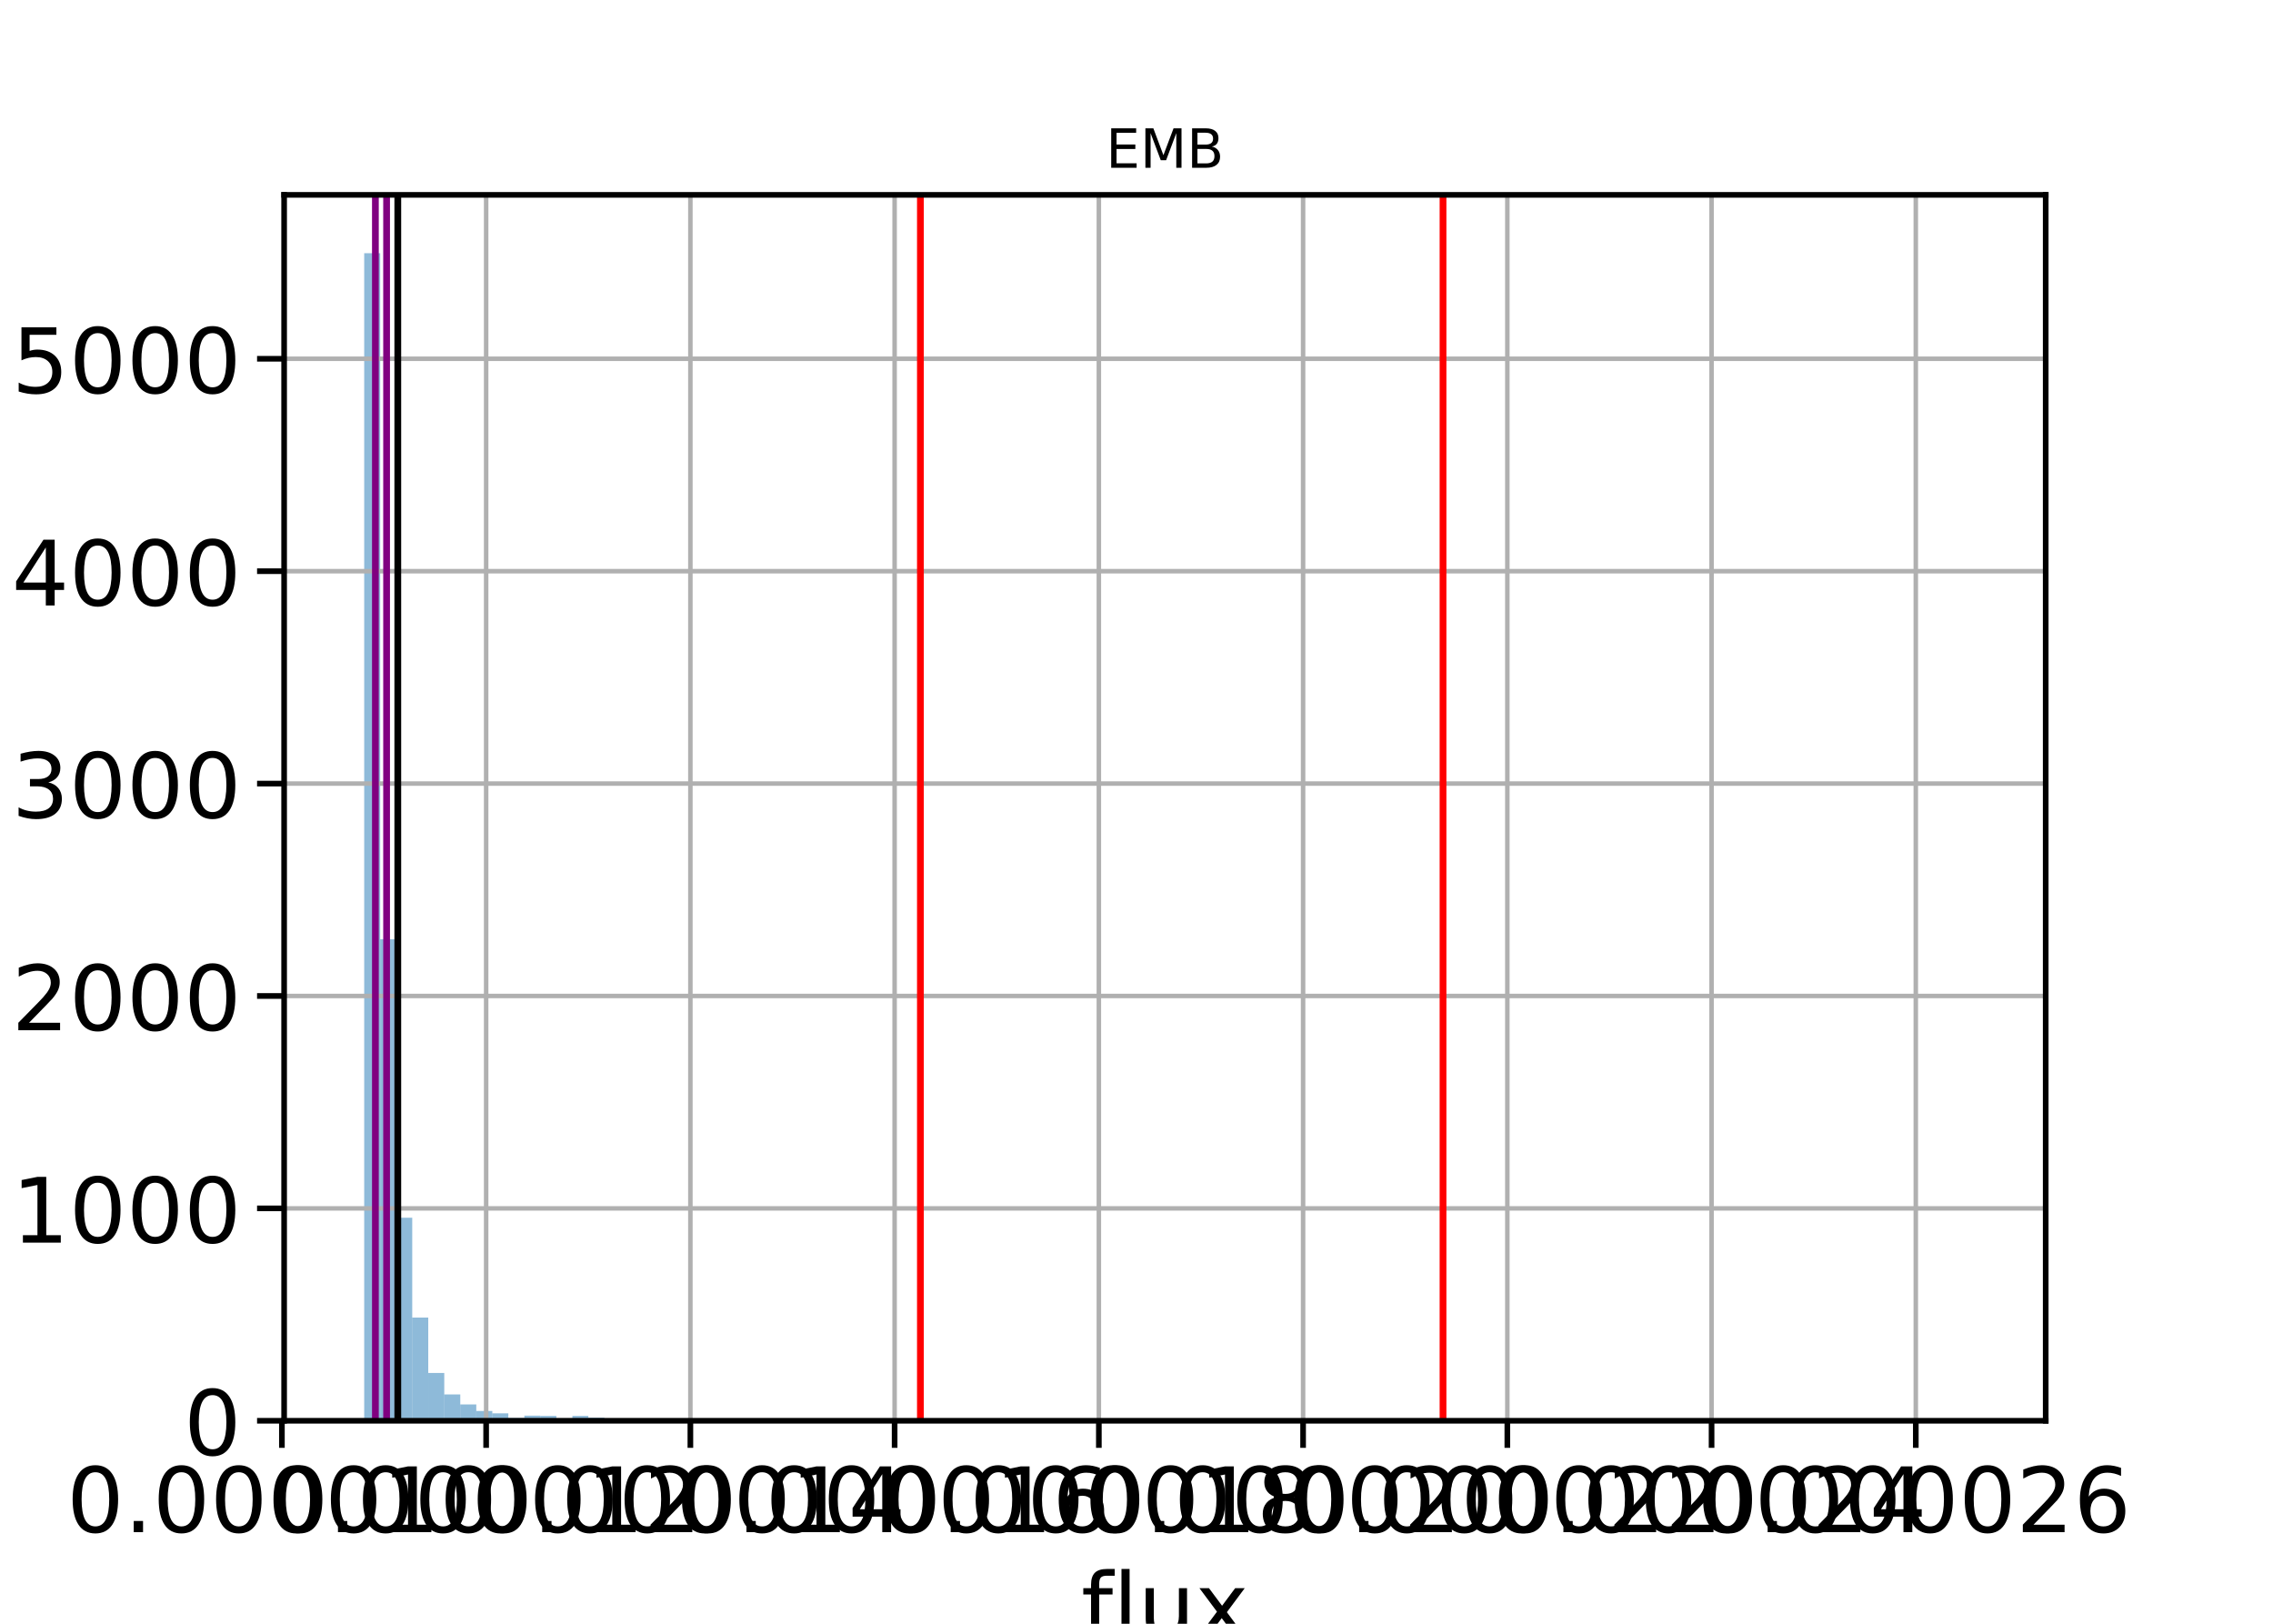 <?xml version="1.0" encoding="utf-8" standalone="no"?>
<!DOCTYPE svg PUBLIC "-//W3C//DTD SVG 1.1//EN"
  "http://www.w3.org/Graphics/SVG/1.1/DTD/svg11.dtd">
<!-- Created with matplotlib (https://matplotlib.org/) -->
<svg height="360pt" version="1.1" viewBox="0 0 504 360" width="504pt" xmlns="http://www.w3.org/2000/svg" xmlns:xlink="http://www.w3.org/1999/xlink">
 <defs>
  <style type="text/css">
*{stroke-linecap:butt;stroke-linejoin:round;}
  </style>
 </defs>
 <g id="figure_1">
  <g id="patch_1">
   <path d="M 0 360 
L 504 360 
L 504 0 
L 0 0 
z
" style="fill:#ffffff;"/>
  </g>
  <g id="axes_1">
   <g id="patch_2">
    <path d="M 63 315 
L 453.6 315 
L 453.6 43.2 
L 63 43.2 
z
" style="fill:#ffffff;"/>
   </g>
   <g id="patch_3">
    <path clip-path="url(#p3a72b0ef01)" d="M 80.755 315 
L 84.305 315 
L 84.305 56.143 
L 80.755 56.143 
z
" style="fill:#1f77b4;opacity:0.5;"/>
   </g>
   <g id="patch_4">
    <path clip-path="url(#p3a72b0ef01)" d="M 84.305 315 
L 87.856 315 
L 87.856 208.246 
L 84.305 208.246 
z
" style="fill:#1f77b4;opacity:0.5;"/>
   </g>
   <g id="patch_5">
    <path clip-path="url(#p3a72b0ef01)" d="M 87.856 315 
L 91.407 315 
L 91.407 269.981 
L 87.856 269.981 
z
" style="fill:#1f77b4;opacity:0.5;"/>
   </g>
   <g id="patch_6">
    <path clip-path="url(#p3a72b0ef01)" d="M 91.407 315 
L 94.958 315 
L 94.958 292.114 
L 91.407 292.114 
z
" style="fill:#1f77b4;opacity:0.5;"/>
   </g>
   <g id="patch_7">
    <path clip-path="url(#p3a72b0ef01)" d="M 94.958 315 
L 98.509 315 
L 98.509 304.405 
L 94.958 304.405 
z
" style="fill:#1f77b4;opacity:0.5;"/>
   </g>
   <g id="patch_8">
    <path clip-path="url(#p3a72b0ef01)" d="M 98.509 315 
L 102.06 315 
L 102.06 309.161 
L 98.509 309.161 
z
" style="fill:#1f77b4;opacity:0.5;"/>
   </g>
   <g id="patch_9">
    <path clip-path="url(#p3a72b0ef01)" d="M 102.06 315 
L 105.611 315 
L 105.611 311.374 
L 102.06 311.374 
z
" style="fill:#1f77b4;opacity:0.5;"/>
   </g>
   <g id="patch_10">
    <path clip-path="url(#p3a72b0ef01)" d="M 105.611 315 
L 109.162 315 
L 109.162 312.834 
L 105.611 312.834 
z
" style="fill:#1f77b4;opacity:0.5;"/>
   </g>
   <g id="patch_11">
    <path clip-path="url(#p3a72b0ef01)" d="M 109.162 315 
L 112.713 315 
L 112.713 313.352 
L 109.162 313.352 
z
" style="fill:#1f77b4;opacity:0.5;"/>
   </g>
   <g id="patch_12">
    <path clip-path="url(#p3a72b0ef01)" d="M 112.713 315 
L 116.264 315 
L 116.264 314.388 
L 112.713 314.388 
z
" style="fill:#1f77b4;opacity:0.5;"/>
   </g>
   <g id="patch_13">
    <path clip-path="url(#p3a72b0ef01)" d="M 116.264 315 
L 119.815 315 
L 119.815 313.87 
L 116.264 313.87 
z
" style="fill:#1f77b4;opacity:0.5;"/>
   </g>
   <g id="patch_14">
    <path clip-path="url(#p3a72b0ef01)" d="M 119.815 315 
L 123.365 315 
L 123.365 313.917 
L 119.815 313.917 
z
" style="fill:#1f77b4;opacity:0.5;"/>
   </g>
   <g id="patch_15">
    <path clip-path="url(#p3a72b0ef01)" d="M 123.365 315 
L 126.916 315 
L 126.916 314.482 
L 123.365 314.482 
z
" style="fill:#1f77b4;opacity:0.5;"/>
   </g>
   <g id="patch_16">
    <path clip-path="url(#p3a72b0ef01)" d="M 126.916 315 
L 130.467 315 
L 130.467 313.917 
L 126.916 313.917 
z
" style="fill:#1f77b4;opacity:0.5;"/>
   </g>
   <g id="patch_17">
    <path clip-path="url(#p3a72b0ef01)" d="M 130.467 315 
L 134.018 315 
L 134.018 314.294 
L 130.467 314.294 
z
" style="fill:#1f77b4;opacity:0.5;"/>
   </g>
   <g id="patch_18">
    <path clip-path="url(#p3a72b0ef01)" d="M 134.018 315 
L 137.569 315 
L 137.569 314.623 
L 134.018 314.623 
z
" style="fill:#1f77b4;opacity:0.5;"/>
   </g>
   <g id="patch_19">
    <path clip-path="url(#p3a72b0ef01)" d="M 137.569 315 
L 141.12 315 
L 141.12 314.67 
L 137.569 314.67 
z
" style="fill:#1f77b4;opacity:0.5;"/>
   </g>
   <g id="patch_20">
    <path clip-path="url(#p3a72b0ef01)" d="M 141.12 315 
L 144.671 315 
L 144.671 314.67 
L 141.12 314.67 
z
" style="fill:#1f77b4;opacity:0.5;"/>
   </g>
   <g id="patch_21">
    <path clip-path="url(#p3a72b0ef01)" d="M 144.671 315 
L 148.222 315 
L 148.222 314.765 
L 144.671 314.765 
z
" style="fill:#1f77b4;opacity:0.5;"/>
   </g>
   <g id="patch_22">
    <path clip-path="url(#p3a72b0ef01)" d="M 148.222 315 
L 151.773 315 
L 151.773 314.717 
L 148.222 314.717 
z
" style="fill:#1f77b4;opacity:0.5;"/>
   </g>
   <g id="patch_23">
    <path clip-path="url(#p3a72b0ef01)" d="M 151.773 315 
L 155.324 315 
L 155.324 314.812 
L 151.773 314.812 
z
" style="fill:#1f77b4;opacity:0.5;"/>
   </g>
   <g id="patch_24">
    <path clip-path="url(#p3a72b0ef01)" d="M 155.324 315 
L 158.875 315 
L 158.875 314.623 
L 155.324 314.623 
z
" style="fill:#1f77b4;opacity:0.5;"/>
   </g>
   <g id="patch_25">
    <path clip-path="url(#p3a72b0ef01)" d="M 158.875 315 
L 162.425 315 
L 162.425 314.765 
L 158.875 314.765 
z
" style="fill:#1f77b4;opacity:0.5;"/>
   </g>
   <g id="patch_26">
    <path clip-path="url(#p3a72b0ef01)" d="M 162.425 315 
L 165.976 315 
L 165.976 314.812 
L 162.425 314.812 
z
" style="fill:#1f77b4;opacity:0.5;"/>
   </g>
   <g id="patch_27">
    <path clip-path="url(#p3a72b0ef01)" d="M 165.976 315 
L 169.527 315 
L 169.527 314.812 
L 165.976 314.812 
z
" style="fill:#1f77b4;opacity:0.5;"/>
   </g>
   <g id="patch_28">
    <path clip-path="url(#p3a72b0ef01)" d="M 169.527 315 
L 173.078 315 
L 173.078 314.859 
L 169.527 314.859 
z
" style="fill:#1f77b4;opacity:0.5;"/>
   </g>
   <g id="patch_29">
    <path clip-path="url(#p3a72b0ef01)" d="M 173.078 315 
L 176.629 315 
L 176.629 314.765 
L 173.078 314.765 
z
" style="fill:#1f77b4;opacity:0.5;"/>
   </g>
   <g id="patch_30">
    <path clip-path="url(#p3a72b0ef01)" d="M 176.629 315 
L 180.18 315 
L 180.18 314.765 
L 176.629 314.765 
z
" style="fill:#1f77b4;opacity:0.5;"/>
   </g>
   <g id="patch_31">
    <path clip-path="url(#p3a72b0ef01)" d="M 180.18 315 
L 183.731 315 
L 183.731 314.953 
L 180.18 314.953 
z
" style="fill:#1f77b4;opacity:0.5;"/>
   </g>
   <g id="patch_32">
    <path clip-path="url(#p3a72b0ef01)" d="M 183.731 315 
L 187.282 315 
L 187.282 314.906 
L 183.731 314.906 
z
" style="fill:#1f77b4;opacity:0.5;"/>
   </g>
   <g id="patch_33">
    <path clip-path="url(#p3a72b0ef01)" d="M 187.282 315 
L 190.833 315 
L 190.833 314.812 
L 187.282 314.812 
z
" style="fill:#1f77b4;opacity:0.5;"/>
   </g>
   <g id="patch_34">
    <path clip-path="url(#p3a72b0ef01)" d="M 190.833 315 
L 194.384 315 
L 194.384 315 
L 190.833 315 
z
" style="fill:#1f77b4;opacity:0.5;"/>
   </g>
   <g id="patch_35">
    <path clip-path="url(#p3a72b0ef01)" d="M 194.384 315 
L 197.935 315 
L 197.935 315 
L 194.384 315 
z
" style="fill:#1f77b4;opacity:0.5;"/>
   </g>
   <g id="patch_36">
    <path clip-path="url(#p3a72b0ef01)" d="M 197.935 315 
L 201.485 315 
L 201.485 315 
L 197.935 315 
z
" style="fill:#1f77b4;opacity:0.5;"/>
   </g>
   <g id="patch_37">
    <path clip-path="url(#p3a72b0ef01)" d="M 201.485 315 
L 205.036 315 
L 205.036 314.812 
L 201.485 314.812 
z
" style="fill:#1f77b4;opacity:0.5;"/>
   </g>
   <g id="patch_38">
    <path clip-path="url(#p3a72b0ef01)" d="M 205.036 315 
L 208.587 315 
L 208.587 314.906 
L 205.036 314.906 
z
" style="fill:#1f77b4;opacity:0.5;"/>
   </g>
   <g id="patch_39">
    <path clip-path="url(#p3a72b0ef01)" d="M 208.587 315 
L 212.138 315 
L 212.138 314.953 
L 208.587 314.953 
z
" style="fill:#1f77b4;opacity:0.5;"/>
   </g>
   <g id="patch_40">
    <path clip-path="url(#p3a72b0ef01)" d="M 212.138 315 
L 215.689 315 
L 215.689 314.859 
L 212.138 314.859 
z
" style="fill:#1f77b4;opacity:0.5;"/>
   </g>
   <g id="patch_41">
    <path clip-path="url(#p3a72b0ef01)" d="M 215.689 315 
L 219.24 315 
L 219.24 314.623 
L 215.689 314.623 
z
" style="fill:#1f77b4;opacity:0.5;"/>
   </g>
   <g id="patch_42">
    <path clip-path="url(#p3a72b0ef01)" d="M 219.24 315 
L 222.791 315 
L 222.791 314.717 
L 219.24 314.717 
z
" style="fill:#1f77b4;opacity:0.5;"/>
   </g>
   <g id="patch_43">
    <path clip-path="url(#p3a72b0ef01)" d="M 222.791 315 
L 226.342 315 
L 226.342 314.953 
L 222.791 314.953 
z
" style="fill:#1f77b4;opacity:0.5;"/>
   </g>
   <g id="patch_44">
    <path clip-path="url(#p3a72b0ef01)" d="M 226.342 315 
L 229.893 315 
L 229.893 314.859 
L 226.342 314.859 
z
" style="fill:#1f77b4;opacity:0.5;"/>
   </g>
   <g id="patch_45">
    <path clip-path="url(#p3a72b0ef01)" d="M 229.893 315 
L 233.444 315 
L 233.444 314.623 
L 229.893 314.623 
z
" style="fill:#1f77b4;opacity:0.5;"/>
   </g>
   <g id="patch_46">
    <path clip-path="url(#p3a72b0ef01)" d="M 233.444 315 
L 236.995 315 
L 236.995 314.859 
L 233.444 314.859 
z
" style="fill:#1f77b4;opacity:0.5;"/>
   </g>
   <g id="patch_47">
    <path clip-path="url(#p3a72b0ef01)" d="M 236.995 315 
L 240.545 315 
L 240.545 314.623 
L 236.995 314.623 
z
" style="fill:#1f77b4;opacity:0.5;"/>
   </g>
   <g id="patch_48">
    <path clip-path="url(#p3a72b0ef01)" d="M 240.545 315 
L 244.096 315 
L 244.096 314.906 
L 240.545 314.906 
z
" style="fill:#1f77b4;opacity:0.5;"/>
   </g>
   <g id="patch_49">
    <path clip-path="url(#p3a72b0ef01)" d="M 244.096 315 
L 247.647 315 
L 247.647 314.812 
L 244.096 314.812 
z
" style="fill:#1f77b4;opacity:0.5;"/>
   </g>
   <g id="patch_50">
    <path clip-path="url(#p3a72b0ef01)" d="M 247.647 315 
L 251.198 315 
L 251.198 315 
L 247.647 315 
z
" style="fill:#1f77b4;opacity:0.5;"/>
   </g>
   <g id="patch_51">
    <path clip-path="url(#p3a72b0ef01)" d="M 251.198 315 
L 254.749 315 
L 254.749 314.812 
L 251.198 314.812 
z
" style="fill:#1f77b4;opacity:0.5;"/>
   </g>
   <g id="patch_52">
    <path clip-path="url(#p3a72b0ef01)" d="M 254.749 315 
L 258.3 315 
L 258.3 315 
L 254.749 315 
z
" style="fill:#1f77b4;opacity:0.5;"/>
   </g>
   <g id="patch_53">
    <path clip-path="url(#p3a72b0ef01)" d="M 258.3 315 
L 261.851 315 
L 261.851 314.953 
L 258.3 314.953 
z
" style="fill:#1f77b4;opacity:0.5;"/>
   </g>
   <g id="patch_54">
    <path clip-path="url(#p3a72b0ef01)" d="M 261.851 315 
L 265.402 315 
L 265.402 314.859 
L 261.851 314.859 
z
" style="fill:#1f77b4;opacity:0.5;"/>
   </g>
   <g id="patch_55">
    <path clip-path="url(#p3a72b0ef01)" d="M 265.402 315 
L 268.953 315 
L 268.953 314.953 
L 265.402 314.953 
z
" style="fill:#1f77b4;opacity:0.5;"/>
   </g>
   <g id="patch_56">
    <path clip-path="url(#p3a72b0ef01)" d="M 268.953 315 
L 272.504 315 
L 272.504 315 
L 268.953 315 
z
" style="fill:#1f77b4;opacity:0.5;"/>
   </g>
   <g id="patch_57">
    <path clip-path="url(#p3a72b0ef01)" d="M 272.504 315 
L 276.055 315 
L 276.055 315 
L 272.504 315 
z
" style="fill:#1f77b4;opacity:0.5;"/>
   </g>
   <g id="patch_58">
    <path clip-path="url(#p3a72b0ef01)" d="M 276.055 315 
L 279.605 315 
L 279.605 315 
L 276.055 315 
z
" style="fill:#1f77b4;opacity:0.5;"/>
   </g>
   <g id="patch_59">
    <path clip-path="url(#p3a72b0ef01)" d="M 279.605 315 
L 283.156 315 
L 283.156 315 
L 279.605 315 
z
" style="fill:#1f77b4;opacity:0.5;"/>
   </g>
   <g id="patch_60">
    <path clip-path="url(#p3a72b0ef01)" d="M 283.156 315 
L 286.707 315 
L 286.707 314.812 
L 283.156 314.812 
z
" style="fill:#1f77b4;opacity:0.5;"/>
   </g>
   <g id="patch_61">
    <path clip-path="url(#p3a72b0ef01)" d="M 286.707 315 
L 290.258 315 
L 290.258 314.953 
L 286.707 314.953 
z
" style="fill:#1f77b4;opacity:0.5;"/>
   </g>
   <g id="patch_62">
    <path clip-path="url(#p3a72b0ef01)" d="M 290.258 315 
L 293.809 315 
L 293.809 314.765 
L 290.258 314.765 
z
" style="fill:#1f77b4;opacity:0.5;"/>
   </g>
   <g id="patch_63">
    <path clip-path="url(#p3a72b0ef01)" d="M 293.809 315 
L 297.36 315 
L 297.36 315 
L 293.809 315 
z
" style="fill:#1f77b4;opacity:0.5;"/>
   </g>
   <g id="patch_64">
    <path clip-path="url(#p3a72b0ef01)" d="M 297.36 315 
L 300.911 315 
L 300.911 315 
L 297.36 315 
z
" style="fill:#1f77b4;opacity:0.5;"/>
   </g>
   <g id="patch_65">
    <path clip-path="url(#p3a72b0ef01)" d="M 300.911 315 
L 304.462 315 
L 304.462 315 
L 300.911 315 
z
" style="fill:#1f77b4;opacity:0.5;"/>
   </g>
   <g id="patch_66">
    <path clip-path="url(#p3a72b0ef01)" d="M 304.462 315 
L 308.013 315 
L 308.013 314.953 
L 304.462 314.953 
z
" style="fill:#1f77b4;opacity:0.5;"/>
   </g>
   <g id="patch_67">
    <path clip-path="url(#p3a72b0ef01)" d="M 308.013 315 
L 311.564 315 
L 311.564 314.953 
L 308.013 314.953 
z
" style="fill:#1f77b4;opacity:0.5;"/>
   </g>
   <g id="patch_68">
    <path clip-path="url(#p3a72b0ef01)" d="M 311.564 315 
L 315.115 315 
L 315.115 314.953 
L 311.564 314.953 
z
" style="fill:#1f77b4;opacity:0.5;"/>
   </g>
   <g id="patch_69">
    <path clip-path="url(#p3a72b0ef01)" d="M 315.115 315 
L 318.665 315 
L 318.665 315 
L 315.115 315 
z
" style="fill:#1f77b4;opacity:0.5;"/>
   </g>
   <g id="patch_70">
    <path clip-path="url(#p3a72b0ef01)" d="M 318.665 315 
L 322.216 315 
L 322.216 315 
L 318.665 315 
z
" style="fill:#1f77b4;opacity:0.5;"/>
   </g>
   <g id="patch_71">
    <path clip-path="url(#p3a72b0ef01)" d="M 322.216 315 
L 325.767 315 
L 325.767 315 
L 322.216 315 
z
" style="fill:#1f77b4;opacity:0.5;"/>
   </g>
   <g id="patch_72">
    <path clip-path="url(#p3a72b0ef01)" d="M 325.767 315 
L 329.318 315 
L 329.318 315 
L 325.767 315 
z
" style="fill:#1f77b4;opacity:0.5;"/>
   </g>
   <g id="patch_73">
    <path clip-path="url(#p3a72b0ef01)" d="M 329.318 315 
L 332.869 315 
L 332.869 315 
L 329.318 315 
z
" style="fill:#1f77b4;opacity:0.5;"/>
   </g>
   <g id="patch_74">
    <path clip-path="url(#p3a72b0ef01)" d="M 332.869 315 
L 336.42 315 
L 336.42 315 
L 332.869 315 
z
" style="fill:#1f77b4;opacity:0.5;"/>
   </g>
   <g id="patch_75">
    <path clip-path="url(#p3a72b0ef01)" d="M 336.42 315 
L 339.971 315 
L 339.971 315 
L 336.42 315 
z
" style="fill:#1f77b4;opacity:0.5;"/>
   </g>
   <g id="patch_76">
    <path clip-path="url(#p3a72b0ef01)" d="M 339.971 315 
L 343.522 315 
L 343.522 315 
L 339.971 315 
z
" style="fill:#1f77b4;opacity:0.5;"/>
   </g>
   <g id="patch_77">
    <path clip-path="url(#p3a72b0ef01)" d="M 343.522 315 
L 347.073 315 
L 347.073 315 
L 343.522 315 
z
" style="fill:#1f77b4;opacity:0.5;"/>
   </g>
   <g id="patch_78">
    <path clip-path="url(#p3a72b0ef01)" d="M 347.073 315 
L 350.624 315 
L 350.624 314.953 
L 347.073 314.953 
z
" style="fill:#1f77b4;opacity:0.5;"/>
   </g>
   <g id="patch_79">
    <path clip-path="url(#p3a72b0ef01)" d="M 350.624 315 
L 354.175 315 
L 354.175 314.953 
L 350.624 314.953 
z
" style="fill:#1f77b4;opacity:0.5;"/>
   </g>
   <g id="patch_80">
    <path clip-path="url(#p3a72b0ef01)" d="M 354.175 315 
L 357.725 315 
L 357.725 314.906 
L 354.175 314.906 
z
" style="fill:#1f77b4;opacity:0.5;"/>
   </g>
   <g id="patch_81">
    <path clip-path="url(#p3a72b0ef01)" d="M 357.725 315 
L 361.276 315 
L 361.276 315 
L 357.725 315 
z
" style="fill:#1f77b4;opacity:0.5;"/>
   </g>
   <g id="patch_82">
    <path clip-path="url(#p3a72b0ef01)" d="M 361.276 315 
L 364.827 315 
L 364.827 314.953 
L 361.276 314.953 
z
" style="fill:#1f77b4;opacity:0.5;"/>
   </g>
   <g id="patch_83">
    <path clip-path="url(#p3a72b0ef01)" d="M 364.827 315 
L 368.378 315 
L 368.378 315 
L 364.827 315 
z
" style="fill:#1f77b4;opacity:0.5;"/>
   </g>
   <g id="patch_84">
    <path clip-path="url(#p3a72b0ef01)" d="M 368.378 315 
L 371.929 315 
L 371.929 315 
L 368.378 315 
z
" style="fill:#1f77b4;opacity:0.5;"/>
   </g>
   <g id="patch_85">
    <path clip-path="url(#p3a72b0ef01)" d="M 371.929 315 
L 375.48 315 
L 375.48 315 
L 371.929 315 
z
" style="fill:#1f77b4;opacity:0.5;"/>
   </g>
   <g id="patch_86">
    <path clip-path="url(#p3a72b0ef01)" d="M 375.48 315 
L 379.031 315 
L 379.031 315 
L 375.48 315 
z
" style="fill:#1f77b4;opacity:0.5;"/>
   </g>
   <g id="patch_87">
    <path clip-path="url(#p3a72b0ef01)" d="M 379.031 315 
L 382.582 315 
L 382.582 314.906 
L 379.031 314.906 
z
" style="fill:#1f77b4;opacity:0.5;"/>
   </g>
   <g id="patch_88">
    <path clip-path="url(#p3a72b0ef01)" d="M 382.582 315 
L 386.133 315 
L 386.133 314.953 
L 382.582 314.953 
z
" style="fill:#1f77b4;opacity:0.5;"/>
   </g>
   <g id="patch_89">
    <path clip-path="url(#p3a72b0ef01)" d="M 386.133 315 
L 389.684 315 
L 389.684 314.67 
L 386.133 314.67 
z
" style="fill:#1f77b4;opacity:0.5;"/>
   </g>
   <g id="patch_90">
    <path clip-path="url(#p3a72b0ef01)" d="M 389.684 315 
L 393.235 315 
L 393.235 314.906 
L 389.684 314.906 
z
" style="fill:#1f77b4;opacity:0.5;"/>
   </g>
   <g id="patch_91">
    <path clip-path="url(#p3a72b0ef01)" d="M 393.235 315 
L 396.785 315 
L 396.785 315 
L 393.235 315 
z
" style="fill:#1f77b4;opacity:0.5;"/>
   </g>
   <g id="patch_92">
    <path clip-path="url(#p3a72b0ef01)" d="M 396.785 315 
L 400.336 315 
L 400.336 314.953 
L 396.785 314.953 
z
" style="fill:#1f77b4;opacity:0.5;"/>
   </g>
   <g id="patch_93">
    <path clip-path="url(#p3a72b0ef01)" d="M 400.336 315 
L 403.887 315 
L 403.887 315 
L 400.336 315 
z
" style="fill:#1f77b4;opacity:0.5;"/>
   </g>
   <g id="patch_94">
    <path clip-path="url(#p3a72b0ef01)" d="M 403.887 315 
L 407.438 315 
L 407.438 315 
L 403.887 315 
z
" style="fill:#1f77b4;opacity:0.5;"/>
   </g>
   <g id="patch_95">
    <path clip-path="url(#p3a72b0ef01)" d="M 407.438 315 
L 410.989 315 
L 410.989 315 
L 407.438 315 
z
" style="fill:#1f77b4;opacity:0.5;"/>
   </g>
   <g id="patch_96">
    <path clip-path="url(#p3a72b0ef01)" d="M 410.989 315 
L 414.54 315 
L 414.54 315 
L 410.989 315 
z
" style="fill:#1f77b4;opacity:0.5;"/>
   </g>
   <g id="patch_97">
    <path clip-path="url(#p3a72b0ef01)" d="M 414.54 315 
L 418.091 315 
L 418.091 315 
L 414.54 315 
z
" style="fill:#1f77b4;opacity:0.5;"/>
   </g>
   <g id="patch_98">
    <path clip-path="url(#p3a72b0ef01)" d="M 418.091 315 
L 421.642 315 
L 421.642 315 
L 418.091 315 
z
" style="fill:#1f77b4;opacity:0.5;"/>
   </g>
   <g id="patch_99">
    <path clip-path="url(#p3a72b0ef01)" d="M 421.642 315 
L 425.193 315 
L 425.193 315 
L 421.642 315 
z
" style="fill:#1f77b4;opacity:0.5;"/>
   </g>
   <g id="patch_100">
    <path clip-path="url(#p3a72b0ef01)" d="M 425.193 315 
L 428.744 315 
L 428.744 315 
L 425.193 315 
z
" style="fill:#1f77b4;opacity:0.5;"/>
   </g>
   <g id="patch_101">
    <path clip-path="url(#p3a72b0ef01)" d="M 428.744 315 
L 432.295 315 
L 432.295 314.906 
L 428.744 314.906 
z
" style="fill:#1f77b4;opacity:0.5;"/>
   </g>
   <g id="patch_102">
    <path clip-path="url(#p3a72b0ef01)" d="M 432.295 315 
L 435.845 315 
L 435.845 314.765 
L 432.295 314.765 
z
" style="fill:#1f77b4;opacity:0.5;"/>
   </g>
   <g id="matplotlib.axis_1">
    <g id="xtick_1">
     <g id="line2d_1">
      <path clip-path="url(#p3a72b0ef01)" d="M 62.507 315 
L 62.507 43.2 
" style="fill:none;stroke:#b0b0b0;stroke-linecap:square;"/>
     </g>
     <g id="line2d_2">
      <defs>
       <path d="M 0 0 
L 0 6 
" id="m61d095a8d1" style="stroke:#000000;stroke-width:1.25;"/>
      </defs>
      <g>
       <use style="stroke:#000000;stroke-width:1.25;" x="62.507" xlink:href="#m61d095a8d1" y="315"/>
      </g>
     </g>
     <g id="text_1">
      <!-- 0.000010 -->
      <defs>
       <path d="M 31.781 66.406 
Q 24.172 66.406 20.328 58.906 
Q 16.5 51.422 16.5 36.375 
Q 16.5 21.391 20.328 13.891 
Q 24.172 6.391 31.781 6.391 
Q 39.453 6.391 43.281 13.891 
Q 47.125 21.391 47.125 36.375 
Q 47.125 51.422 43.281 58.906 
Q 39.453 66.406 31.781 66.406 
z
M 31.781 74.219 
Q 44.047 74.219 50.516 64.516 
Q 56.984 54.828 56.984 36.375 
Q 56.984 17.969 50.516 8.266 
Q 44.047 -1.422 31.781 -1.422 
Q 19.531 -1.422 13.062 8.266 
Q 6.594 17.969 6.594 36.375 
Q 6.594 54.828 13.062 64.516 
Q 19.531 74.219 31.781 74.219 
z
" id="DejaVuSans-48"/>
       <path d="M 10.688 12.406 
L 21 12.406 
L 21 0 
L 10.688 0 
z
" id="DejaVuSans-46"/>
       <path d="M 12.406 8.297 
L 28.516 8.297 
L 28.516 63.922 
L 10.984 60.406 
L 10.984 69.391 
L 28.422 72.906 
L 38.281 72.906 
L 38.281 8.297 
L 54.391 8.297 
L 54.391 0 
L 12.406 0 
z
" id="DejaVuSans-49"/>
      </defs>
      <g transform="translate(14.792 339.697)scale(0.2 -0.2)">
       <use xlink:href="#DejaVuSans-48"/>
       <use x="63.623" xlink:href="#DejaVuSans-46"/>
       <use x="95.41" xlink:href="#DejaVuSans-48"/>
       <use x="159.033" xlink:href="#DejaVuSans-48"/>
       <use x="222.656" xlink:href="#DejaVuSans-48"/>
       <use x="286.279" xlink:href="#DejaVuSans-48"/>
       <use x="349.902" xlink:href="#DejaVuSans-49"/>
       <use x="413.525" xlink:href="#DejaVuSans-48"/>
      </g>
     </g>
    </g>
    <g id="xtick_2">
     <g id="line2d_3">
      <path clip-path="url(#p3a72b0ef01)" d="M 107.794 315 
L 107.794 43.2 
" style="fill:none;stroke:#b0b0b0;stroke-linecap:square;"/>
     </g>
     <g id="line2d_4">
      <g>
       <use style="stroke:#000000;stroke-width:1.25;" x="107.794" xlink:href="#m61d095a8d1" y="315"/>
      </g>
     </g>
     <g id="text_2">
      <!-- 0.000012 -->
      <defs>
       <path d="M 19.188 8.297 
L 53.609 8.297 
L 53.609 0 
L 7.328 0 
L 7.328 8.297 
Q 12.938 14.109 22.625 23.891 
Q 32.328 33.688 34.812 36.531 
Q 39.547 41.844 41.422 45.531 
Q 43.312 49.219 43.312 52.781 
Q 43.312 58.594 39.234 62.25 
Q 35.156 65.922 28.609 65.922 
Q 23.969 65.922 18.812 64.312 
Q 13.672 62.703 7.812 59.422 
L 7.812 69.391 
Q 13.766 71.781 18.938 73 
Q 24.125 74.219 28.422 74.219 
Q 39.75 74.219 46.484 68.547 
Q 53.219 62.891 53.219 53.422 
Q 53.219 48.922 51.531 44.891 
Q 49.859 40.875 45.406 35.406 
Q 44.188 33.984 37.641 27.219 
Q 31.109 20.453 19.188 8.297 
z
" id="DejaVuSans-50"/>
      </defs>
      <g transform="translate(60.078 339.697)scale(0.2 -0.2)">
       <use xlink:href="#DejaVuSans-48"/>
       <use x="63.623" xlink:href="#DejaVuSans-46"/>
       <use x="95.41" xlink:href="#DejaVuSans-48"/>
       <use x="159.033" xlink:href="#DejaVuSans-48"/>
       <use x="222.656" xlink:href="#DejaVuSans-48"/>
       <use x="286.279" xlink:href="#DejaVuSans-48"/>
       <use x="349.902" xlink:href="#DejaVuSans-49"/>
       <use x="413.525" xlink:href="#DejaVuSans-50"/>
      </g>
     </g>
    </g>
    <g id="xtick_3">
     <g id="line2d_5">
      <path clip-path="url(#p3a72b0ef01)" d="M 153.08 315 
L 153.08 43.2 
" style="fill:none;stroke:#b0b0b0;stroke-linecap:square;"/>
     </g>
     <g id="line2d_6">
      <g>
       <use style="stroke:#000000;stroke-width:1.25;" x="153.08" xlink:href="#m61d095a8d1" y="315"/>
      </g>
     </g>
     <g id="text_3">
      <!-- 0.000014 -->
      <defs>
       <path d="M 37.797 64.312 
L 12.891 25.391 
L 37.797 25.391 
z
M 35.203 72.906 
L 47.609 72.906 
L 47.609 25.391 
L 58.016 25.391 
L 58.016 17.188 
L 47.609 17.188 
L 47.609 0 
L 37.797 0 
L 37.797 17.188 
L 4.891 17.188 
L 4.891 26.703 
z
" id="DejaVuSans-52"/>
      </defs>
      <g transform="translate(105.365 339.697)scale(0.2 -0.2)">
       <use xlink:href="#DejaVuSans-48"/>
       <use x="63.623" xlink:href="#DejaVuSans-46"/>
       <use x="95.41" xlink:href="#DejaVuSans-48"/>
       <use x="159.033" xlink:href="#DejaVuSans-48"/>
       <use x="222.656" xlink:href="#DejaVuSans-48"/>
       <use x="286.279" xlink:href="#DejaVuSans-48"/>
       <use x="349.902" xlink:href="#DejaVuSans-49"/>
       <use x="413.525" xlink:href="#DejaVuSans-52"/>
      </g>
     </g>
    </g>
    <g id="xtick_4">
     <g id="line2d_7">
      <path clip-path="url(#p3a72b0ef01)" d="M 198.367 315 
L 198.367 43.2 
" style="fill:none;stroke:#b0b0b0;stroke-linecap:square;"/>
     </g>
     <g id="line2d_8">
      <g>
       <use style="stroke:#000000;stroke-width:1.25;" x="198.367" xlink:href="#m61d095a8d1" y="315"/>
      </g>
     </g>
     <g id="text_4">
      <!-- 0.000016 -->
      <defs>
       <path d="M 33.016 40.375 
Q 26.375 40.375 22.484 35.828 
Q 18.609 31.297 18.609 23.391 
Q 18.609 15.531 22.484 10.953 
Q 26.375 6.391 33.016 6.391 
Q 39.656 6.391 43.531 10.953 
Q 47.406 15.531 47.406 23.391 
Q 47.406 31.297 43.531 35.828 
Q 39.656 40.375 33.016 40.375 
z
M 52.594 71.297 
L 52.594 62.312 
Q 48.875 64.062 45.094 64.984 
Q 41.312 65.922 37.594 65.922 
Q 27.828 65.922 22.672 59.328 
Q 17.531 52.734 16.797 39.406 
Q 19.672 43.656 24.016 45.922 
Q 28.375 48.188 33.594 48.188 
Q 44.578 48.188 50.953 41.516 
Q 57.328 34.859 57.328 23.391 
Q 57.328 12.156 50.688 5.359 
Q 44.047 -1.422 33.016 -1.422 
Q 20.359 -1.422 13.672 8.266 
Q 6.984 17.969 6.984 36.375 
Q 6.984 53.656 15.188 63.938 
Q 23.391 74.219 37.203 74.219 
Q 40.922 74.219 44.703 73.484 
Q 48.484 72.75 52.594 71.297 
z
" id="DejaVuSans-54"/>
      </defs>
      <g transform="translate(150.651 339.697)scale(0.2 -0.2)">
       <use xlink:href="#DejaVuSans-48"/>
       <use x="63.623" xlink:href="#DejaVuSans-46"/>
       <use x="95.41" xlink:href="#DejaVuSans-48"/>
       <use x="159.033" xlink:href="#DejaVuSans-48"/>
       <use x="222.656" xlink:href="#DejaVuSans-48"/>
       <use x="286.279" xlink:href="#DejaVuSans-48"/>
       <use x="349.902" xlink:href="#DejaVuSans-49"/>
       <use x="413.525" xlink:href="#DejaVuSans-54"/>
      </g>
     </g>
    </g>
    <g id="xtick_5">
     <g id="line2d_9">
      <path clip-path="url(#p3a72b0ef01)" d="M 243.653 315 
L 243.653 43.2 
" style="fill:none;stroke:#b0b0b0;stroke-linecap:square;"/>
     </g>
     <g id="line2d_10">
      <g>
       <use style="stroke:#000000;stroke-width:1.25;" x="243.653" xlink:href="#m61d095a8d1" y="315"/>
      </g>
     </g>
     <g id="text_5">
      <!-- 0.000018 -->
      <defs>
       <path d="M 31.781 34.625 
Q 24.75 34.625 20.719 30.859 
Q 16.703 27.094 16.703 20.516 
Q 16.703 13.922 20.719 10.156 
Q 24.75 6.391 31.781 6.391 
Q 38.812 6.391 42.859 10.172 
Q 46.922 13.969 46.922 20.516 
Q 46.922 27.094 42.891 30.859 
Q 38.875 34.625 31.781 34.625 
z
M 21.922 38.812 
Q 15.578 40.375 12.031 44.719 
Q 8.5 49.078 8.5 55.328 
Q 8.5 64.062 14.719 69.141 
Q 20.953 74.219 31.781 74.219 
Q 42.672 74.219 48.875 69.141 
Q 55.078 64.062 55.078 55.328 
Q 55.078 49.078 51.531 44.719 
Q 48 40.375 41.703 38.812 
Q 48.828 37.156 52.797 32.312 
Q 56.781 27.484 56.781 20.516 
Q 56.781 9.906 50.312 4.234 
Q 43.844 -1.422 31.781 -1.422 
Q 19.734 -1.422 13.25 4.234 
Q 6.781 9.906 6.781 20.516 
Q 6.781 27.484 10.781 32.312 
Q 14.797 37.156 21.922 38.812 
z
M 18.312 54.391 
Q 18.312 48.734 21.844 45.562 
Q 25.391 42.391 31.781 42.391 
Q 38.141 42.391 41.719 45.562 
Q 45.312 48.734 45.312 54.391 
Q 45.312 60.062 41.719 63.234 
Q 38.141 66.406 31.781 66.406 
Q 25.391 66.406 21.844 63.234 
Q 18.312 60.062 18.312 54.391 
z
" id="DejaVuSans-56"/>
      </defs>
      <g transform="translate(195.937 339.697)scale(0.2 -0.2)">
       <use xlink:href="#DejaVuSans-48"/>
       <use x="63.623" xlink:href="#DejaVuSans-46"/>
       <use x="95.41" xlink:href="#DejaVuSans-48"/>
       <use x="159.033" xlink:href="#DejaVuSans-48"/>
       <use x="222.656" xlink:href="#DejaVuSans-48"/>
       <use x="286.279" xlink:href="#DejaVuSans-48"/>
       <use x="349.902" xlink:href="#DejaVuSans-49"/>
       <use x="413.525" xlink:href="#DejaVuSans-56"/>
      </g>
     </g>
    </g>
    <g id="xtick_6">
     <g id="line2d_11">
      <path clip-path="url(#p3a72b0ef01)" d="M 288.939 315 
L 288.939 43.2 
" style="fill:none;stroke:#b0b0b0;stroke-linecap:square;"/>
     </g>
     <g id="line2d_12">
      <g>
       <use style="stroke:#000000;stroke-width:1.25;" x="288.939" xlink:href="#m61d095a8d1" y="315"/>
      </g>
     </g>
     <g id="text_6">
      <!-- 0.000020 -->
      <g transform="translate(241.224 339.697)scale(0.2 -0.2)">
       <use xlink:href="#DejaVuSans-48"/>
       <use x="63.623" xlink:href="#DejaVuSans-46"/>
       <use x="95.41" xlink:href="#DejaVuSans-48"/>
       <use x="159.033" xlink:href="#DejaVuSans-48"/>
       <use x="222.656" xlink:href="#DejaVuSans-48"/>
       <use x="286.279" xlink:href="#DejaVuSans-48"/>
       <use x="349.902" xlink:href="#DejaVuSans-50"/>
       <use x="413.525" xlink:href="#DejaVuSans-48"/>
      </g>
     </g>
    </g>
    <g id="xtick_7">
     <g id="line2d_13">
      <path clip-path="url(#p3a72b0ef01)" d="M 334.226 315 
L 334.226 43.2 
" style="fill:none;stroke:#b0b0b0;stroke-linecap:square;"/>
     </g>
     <g id="line2d_14">
      <g>
       <use style="stroke:#000000;stroke-width:1.25;" x="334.226" xlink:href="#m61d095a8d1" y="315"/>
      </g>
     </g>
     <g id="text_7">
      <!-- 0.000022 -->
      <g transform="translate(286.51 339.697)scale(0.2 -0.2)">
       <use xlink:href="#DejaVuSans-48"/>
       <use x="63.623" xlink:href="#DejaVuSans-46"/>
       <use x="95.41" xlink:href="#DejaVuSans-48"/>
       <use x="159.033" xlink:href="#DejaVuSans-48"/>
       <use x="222.656" xlink:href="#DejaVuSans-48"/>
       <use x="286.279" xlink:href="#DejaVuSans-48"/>
       <use x="349.902" xlink:href="#DejaVuSans-50"/>
       <use x="413.525" xlink:href="#DejaVuSans-50"/>
      </g>
     </g>
    </g>
    <g id="xtick_8">
     <g id="line2d_15">
      <path clip-path="url(#p3a72b0ef01)" d="M 379.512 315 
L 379.512 43.2 
" style="fill:none;stroke:#b0b0b0;stroke-linecap:square;"/>
     </g>
     <g id="line2d_16">
      <g>
       <use style="stroke:#000000;stroke-width:1.25;" x="379.512" xlink:href="#m61d095a8d1" y="315"/>
      </g>
     </g>
     <g id="text_8">
      <!-- 0.000024 -->
      <g transform="translate(331.796 339.697)scale(0.2 -0.2)">
       <use xlink:href="#DejaVuSans-48"/>
       <use x="63.623" xlink:href="#DejaVuSans-46"/>
       <use x="95.41" xlink:href="#DejaVuSans-48"/>
       <use x="159.033" xlink:href="#DejaVuSans-48"/>
       <use x="222.656" xlink:href="#DejaVuSans-48"/>
       <use x="286.279" xlink:href="#DejaVuSans-48"/>
       <use x="349.902" xlink:href="#DejaVuSans-50"/>
       <use x="413.525" xlink:href="#DejaVuSans-52"/>
      </g>
     </g>
    </g>
    <g id="xtick_9">
     <g id="line2d_17">
      <path clip-path="url(#p3a72b0ef01)" d="M 424.798 315 
L 424.798 43.2 
" style="fill:none;stroke:#b0b0b0;stroke-linecap:square;"/>
     </g>
     <g id="line2d_18">
      <g>
       <use style="stroke:#000000;stroke-width:1.25;" x="424.798" xlink:href="#m61d095a8d1" y="315"/>
      </g>
     </g>
     <g id="text_9">
      <!-- 0.000026 -->
      <g transform="translate(377.083 339.697)scale(0.2 -0.2)">
       <use xlink:href="#DejaVuSans-48"/>
       <use x="63.623" xlink:href="#DejaVuSans-46"/>
       <use x="95.41" xlink:href="#DejaVuSans-48"/>
       <use x="159.033" xlink:href="#DejaVuSans-48"/>
       <use x="222.656" xlink:href="#DejaVuSans-48"/>
       <use x="286.279" xlink:href="#DejaVuSans-48"/>
       <use x="349.902" xlink:href="#DejaVuSans-50"/>
       <use x="413.525" xlink:href="#DejaVuSans-54"/>
      </g>
     </g>
    </g>
    <g id="text_10">
     <!-- flux -->
     <defs>
      <path d="M 37.109 75.984 
L 37.109 68.5 
L 28.516 68.5 
Q 23.688 68.5 21.797 66.547 
Q 19.922 64.594 19.922 59.516 
L 19.922 54.688 
L 34.719 54.688 
L 34.719 47.703 
L 19.922 47.703 
L 19.922 0 
L 10.891 0 
L 10.891 47.703 
L 2.297 47.703 
L 2.297 54.688 
L 10.891 54.688 
L 10.891 58.5 
Q 10.891 67.625 15.141 71.797 
Q 19.391 75.984 28.609 75.984 
z
" id="DejaVuSans-102"/>
      <path d="M 9.422 75.984 
L 18.406 75.984 
L 18.406 0 
L 9.422 0 
z
" id="DejaVuSans-108"/>
      <path d="M 8.5 21.578 
L 8.5 54.688 
L 17.484 54.688 
L 17.484 21.922 
Q 17.484 14.156 20.5 10.266 
Q 23.531 6.391 29.594 6.391 
Q 36.859 6.391 41.078 11.031 
Q 45.312 15.672 45.312 23.688 
L 45.312 54.688 
L 54.297 54.688 
L 54.297 0 
L 45.312 0 
L 45.312 8.406 
Q 42.047 3.422 37.719 1 
Q 33.406 -1.422 27.688 -1.422 
Q 18.266 -1.422 13.375 4.438 
Q 8.5 10.297 8.5 21.578 
z
M 31.109 56 
z
" id="DejaVuSans-117"/>
      <path d="M 54.891 54.688 
L 35.109 28.078 
L 55.906 0 
L 45.312 0 
L 29.391 21.484 
L 13.484 0 
L 2.875 0 
L 24.125 28.609 
L 4.688 54.688 
L 15.281 54.688 
L 29.781 35.203 
L 44.281 54.688 
z
" id="DejaVuSans-120"/>
     </defs>
     <g transform="translate(239.745 363.053)scale(0.2 -0.2)">
      <use xlink:href="#DejaVuSans-102"/>
      <use x="35.205" xlink:href="#DejaVuSans-108"/>
      <use x="62.988" xlink:href="#DejaVuSans-117"/>
      <use x="126.367" xlink:href="#DejaVuSans-120"/>
     </g>
    </g>
   </g>
   <g id="matplotlib.axis_2">
    <g id="ytick_1">
     <g id="line2d_19">
      <path clip-path="url(#p3a72b0ef01)" d="M 63 315 
L 453.6 315 
" style="fill:none;stroke:#b0b0b0;stroke-linecap:square;"/>
     </g>
     <g id="line2d_20">
      <defs>
       <path d="M 0 0 
L -6 0 
" id="m5174de4ee7" style="stroke:#000000;stroke-width:1.25;"/>
      </defs>
      <g>
       <use style="stroke:#000000;stroke-width:1.25;" x="63" xlink:href="#m5174de4ee7" y="315"/>
      </g>
     </g>
     <g id="text_11">
      <!-- 0 -->
      <g transform="translate(40.775 322.598)scale(0.2 -0.2)">
       <use xlink:href="#DejaVuSans-48"/>
      </g>
     </g>
    </g>
    <g id="ytick_2">
     <g id="line2d_21">
      <path clip-path="url(#p3a72b0ef01)" d="M 63 267.909 
L 453.6 267.909 
" style="fill:none;stroke:#b0b0b0;stroke-linecap:square;"/>
     </g>
     <g id="line2d_22">
      <g>
       <use style="stroke:#000000;stroke-width:1.25;" x="63" xlink:href="#m5174de4ee7" y="267.909"/>
      </g>
     </g>
     <g id="text_12">
      <!-- 1000 -->
      <g transform="translate(2.6 275.508)scale(0.2 -0.2)">
       <use xlink:href="#DejaVuSans-49"/>
       <use x="63.623" xlink:href="#DejaVuSans-48"/>
       <use x="127.246" xlink:href="#DejaVuSans-48"/>
       <use x="190.869" xlink:href="#DejaVuSans-48"/>
      </g>
     </g>
    </g>
    <g id="ytick_3">
     <g id="line2d_23">
      <path clip-path="url(#p3a72b0ef01)" d="M 63 220.819 
L 453.6 220.819 
" style="fill:none;stroke:#b0b0b0;stroke-linecap:square;"/>
     </g>
     <g id="line2d_24">
      <g>
       <use style="stroke:#000000;stroke-width:1.25;" x="63" xlink:href="#m5174de4ee7" y="220.819"/>
      </g>
     </g>
     <g id="text_13">
      <!-- 2000 -->
      <g transform="translate(2.6 228.417)scale(0.2 -0.2)">
       <use xlink:href="#DejaVuSans-50"/>
       <use x="63.623" xlink:href="#DejaVuSans-48"/>
       <use x="127.246" xlink:href="#DejaVuSans-48"/>
       <use x="190.869" xlink:href="#DejaVuSans-48"/>
      </g>
     </g>
    </g>
    <g id="ytick_4">
     <g id="line2d_25">
      <path clip-path="url(#p3a72b0ef01)" d="M 63 173.728 
L 453.6 173.728 
" style="fill:none;stroke:#b0b0b0;stroke-linecap:square;"/>
     </g>
     <g id="line2d_26">
      <g>
       <use style="stroke:#000000;stroke-width:1.25;" x="63" xlink:href="#m5174de4ee7" y="173.728"/>
      </g>
     </g>
     <g id="text_14">
      <!-- 3000 -->
      <defs>
       <path d="M 40.578 39.312 
Q 47.656 37.797 51.625 33 
Q 55.609 28.219 55.609 21.188 
Q 55.609 10.406 48.188 4.484 
Q 40.766 -1.422 27.094 -1.422 
Q 22.516 -1.422 17.656 -0.516 
Q 12.797 0.391 7.625 2.203 
L 7.625 11.719 
Q 11.719 9.328 16.594 8.109 
Q 21.484 6.891 26.812 6.891 
Q 36.078 6.891 40.938 10.547 
Q 45.797 14.203 45.797 21.188 
Q 45.797 27.641 41.281 31.266 
Q 36.766 34.906 28.719 34.906 
L 20.219 34.906 
L 20.219 43.016 
L 29.109 43.016 
Q 36.375 43.016 40.234 45.922 
Q 44.094 48.828 44.094 54.297 
Q 44.094 59.906 40.109 62.906 
Q 36.141 65.922 28.719 65.922 
Q 24.656 65.922 20.016 65.031 
Q 15.375 64.156 9.812 62.312 
L 9.812 71.094 
Q 15.438 72.656 20.344 73.438 
Q 25.25 74.219 29.594 74.219 
Q 40.828 74.219 47.359 69.109 
Q 53.906 64.016 53.906 55.328 
Q 53.906 49.266 50.438 45.094 
Q 46.969 40.922 40.578 39.312 
z
" id="DejaVuSans-51"/>
      </defs>
      <g transform="translate(2.6 181.327)scale(0.2 -0.2)">
       <use xlink:href="#DejaVuSans-51"/>
       <use x="63.623" xlink:href="#DejaVuSans-48"/>
       <use x="127.246" xlink:href="#DejaVuSans-48"/>
       <use x="190.869" xlink:href="#DejaVuSans-48"/>
      </g>
     </g>
    </g>
    <g id="ytick_5">
     <g id="line2d_27">
      <path clip-path="url(#p3a72b0ef01)" d="M 63 126.638 
L 453.6 126.638 
" style="fill:none;stroke:#b0b0b0;stroke-linecap:square;"/>
     </g>
     <g id="line2d_28">
      <g>
       <use style="stroke:#000000;stroke-width:1.25;" x="63" xlink:href="#m5174de4ee7" y="126.638"/>
      </g>
     </g>
     <g id="text_15">
      <!-- 4000 -->
      <g transform="translate(2.6 134.236)scale(0.2 -0.2)">
       <use xlink:href="#DejaVuSans-52"/>
       <use x="63.623" xlink:href="#DejaVuSans-48"/>
       <use x="127.246" xlink:href="#DejaVuSans-48"/>
       <use x="190.869" xlink:href="#DejaVuSans-48"/>
      </g>
     </g>
    </g>
    <g id="ytick_6">
     <g id="line2d_29">
      <path clip-path="url(#p3a72b0ef01)" d="M 63 79.547 
L 453.6 79.547 
" style="fill:none;stroke:#b0b0b0;stroke-linecap:square;"/>
     </g>
     <g id="line2d_30">
      <g>
       <use style="stroke:#000000;stroke-width:1.25;" x="63" xlink:href="#m5174de4ee7" y="79.547"/>
      </g>
     </g>
     <g id="text_16">
      <!-- 5000 -->
      <defs>
       <path d="M 10.797 72.906 
L 49.516 72.906 
L 49.516 64.594 
L 19.828 64.594 
L 19.828 46.734 
Q 21.969 47.469 24.109 47.828 
Q 26.266 48.188 28.422 48.188 
Q 40.625 48.188 47.75 41.5 
Q 54.891 34.812 54.891 23.391 
Q 54.891 11.625 47.562 5.094 
Q 40.234 -1.422 26.906 -1.422 
Q 22.312 -1.422 17.547 -0.641 
Q 12.797 0.141 7.719 1.703 
L 7.719 11.625 
Q 12.109 9.234 16.797 8.062 
Q 21.484 6.891 26.703 6.891 
Q 35.156 6.891 40.078 11.328 
Q 45.016 15.766 45.016 23.391 
Q 45.016 31 40.078 35.438 
Q 35.156 39.891 26.703 39.891 
Q 22.75 39.891 18.812 39.016 
Q 14.891 38.141 10.797 36.281 
z
" id="DejaVuSans-53"/>
      </defs>
      <g transform="translate(2.6 87.145)scale(0.2 -0.2)">
       <use xlink:href="#DejaVuSans-53"/>
       <use x="63.623" xlink:href="#DejaVuSans-48"/>
       <use x="127.246" xlink:href="#DejaVuSans-48"/>
       <use x="190.869" xlink:href="#DejaVuSans-48"/>
      </g>
     </g>
    </g>
    <g id="text_17">
     <!-- frequency -->
     <defs>
      <path d="M 41.109 46.297 
Q 39.594 47.172 37.812 47.578 
Q 36.031 48 33.891 48 
Q 26.266 48 22.188 43.047 
Q 18.109 38.094 18.109 28.812 
L 18.109 0 
L 9.078 0 
L 9.078 54.688 
L 18.109 54.688 
L 18.109 46.188 
Q 20.953 51.172 25.484 53.578 
Q 30.031 56 36.531 56 
Q 37.453 56 38.578 55.875 
Q 39.703 55.766 41.062 55.516 
z
" id="DejaVuSans-114"/>
      <path d="M 56.203 29.594 
L 56.203 25.203 
L 14.891 25.203 
Q 15.484 15.922 20.484 11.062 
Q 25.484 6.203 34.422 6.203 
Q 39.594 6.203 44.453 7.469 
Q 49.312 8.734 54.109 11.281 
L 54.109 2.781 
Q 49.266 0.734 44.188 -0.344 
Q 39.109 -1.422 33.891 -1.422 
Q 20.797 -1.422 13.156 6.188 
Q 5.516 13.812 5.516 26.812 
Q 5.516 40.234 12.766 48.109 
Q 20.016 56 32.328 56 
Q 43.359 56 49.781 48.891 
Q 56.203 41.797 56.203 29.594 
z
M 47.219 32.234 
Q 47.125 39.594 43.094 43.984 
Q 39.062 48.391 32.422 48.391 
Q 24.906 48.391 20.391 44.141 
Q 15.875 39.891 15.188 32.172 
z
" id="DejaVuSans-101"/>
      <path d="M 14.797 27.297 
Q 14.797 17.391 18.875 11.75 
Q 22.953 6.109 30.078 6.109 
Q 37.203 6.109 41.297 11.75 
Q 45.406 17.391 45.406 27.297 
Q 45.406 37.203 41.297 42.844 
Q 37.203 48.484 30.078 48.484 
Q 22.953 48.484 18.875 42.844 
Q 14.797 37.203 14.797 27.297 
z
M 45.406 8.203 
Q 42.578 3.328 38.25 0.953 
Q 33.938 -1.422 27.875 -1.422 
Q 17.969 -1.422 11.734 6.484 
Q 5.516 14.406 5.516 27.297 
Q 5.516 40.188 11.734 48.094 
Q 17.969 56 27.875 56 
Q 33.938 56 38.25 53.625 
Q 42.578 51.266 45.406 46.391 
L 45.406 54.688 
L 54.391 54.688 
L 54.391 -20.797 
L 45.406 -20.797 
z
" id="DejaVuSans-113"/>
      <path d="M 54.891 33.016 
L 54.891 0 
L 45.906 0 
L 45.906 32.719 
Q 45.906 40.484 42.875 44.328 
Q 39.844 48.188 33.797 48.188 
Q 26.516 48.188 22.312 43.547 
Q 18.109 38.922 18.109 30.906 
L 18.109 0 
L 9.078 0 
L 9.078 54.688 
L 18.109 54.688 
L 18.109 46.188 
Q 21.344 51.125 25.703 53.562 
Q 30.078 56 35.797 56 
Q 45.219 56 50.047 50.172 
Q 54.891 44.344 54.891 33.016 
z
" id="DejaVuSans-110"/>
      <path d="M 48.781 52.594 
L 48.781 44.188 
Q 44.969 46.297 41.141 47.344 
Q 37.312 48.391 33.406 48.391 
Q 24.656 48.391 19.812 42.844 
Q 14.984 37.312 14.984 27.297 
Q 14.984 17.281 19.812 11.734 
Q 24.656 6.203 33.406 6.203 
Q 37.312 6.203 41.141 7.25 
Q 44.969 8.297 48.781 10.406 
L 48.781 2.094 
Q 45.016 0.344 40.984 -0.531 
Q 36.969 -1.422 32.422 -1.422 
Q 20.062 -1.422 12.781 6.344 
Q 5.516 14.109 5.516 27.297 
Q 5.516 40.672 12.859 48.328 
Q 20.219 56 33.016 56 
Q 37.156 56 41.109 55.141 
Q 45.062 54.297 48.781 52.594 
z
" id="DejaVuSans-99"/>
      <path d="M 32.172 -5.078 
Q 28.375 -14.844 24.75 -17.812 
Q 21.141 -20.797 15.094 -20.797 
L 7.906 -20.797 
L 7.906 -13.281 
L 13.188 -13.281 
Q 16.891 -13.281 18.938 -11.516 
Q 21 -9.766 23.484 -3.219 
L 25.094 0.875 
L 2.984 54.688 
L 12.5 54.688 
L 29.594 11.922 
L 46.688 54.688 
L 56.203 54.688 
z
" id="DejaVuSans-121"/>
     </defs>
     <g transform="translate(-5.559 229.475)rotate(-90)scale(0.2 -0.2)">
      <use xlink:href="#DejaVuSans-102"/>
      <use x="35.205" xlink:href="#DejaVuSans-114"/>
      <use x="76.287" xlink:href="#DejaVuSans-101"/>
      <use x="137.811" xlink:href="#DejaVuSans-113"/>
      <use x="201.287" xlink:href="#DejaVuSans-117"/>
      <use x="264.666" xlink:href="#DejaVuSans-101"/>
      <use x="326.189" xlink:href="#DejaVuSans-110"/>
      <use x="389.568" xlink:href="#DejaVuSans-99"/>
      <use x="444.549" xlink:href="#DejaVuSans-121"/>
     </g>
    </g>
   </g>
   <g id="line2d_31">
    <path clip-path="url(#p3a72b0ef01)" d="M 88.204 315 
L 88.204 43.2 
" style="fill:none;stroke:#000000;stroke-linecap:square;stroke-width:1.5;"/>
   </g>
   <g id="line2d_32">
    <path clip-path="url(#p3a72b0ef01)" d="M 83.238 315 
L 83.238 43.2 
" style="fill:none;stroke:#800080;stroke-linecap:square;stroke-width:1.5;"/>
   </g>
   <g id="line2d_33">
    <path clip-path="url(#p3a72b0ef01)" d="M 204.084 315 
L 204.084 43.2 
" style="fill:none;stroke:#ff0000;stroke-linecap:square;stroke-width:1.5;"/>
   </g>
   <g id="line2d_34">
    <path clip-path="url(#p3a72b0ef01)" d="M 85.721 315 
L 85.721 43.2 
" style="fill:none;stroke:#800080;stroke-linecap:square;stroke-width:1.5;"/>
   </g>
   <g id="line2d_35">
    <path clip-path="url(#p3a72b0ef01)" d="M 319.965 315 
L 319.965 43.2 
" style="fill:none;stroke:#ff0000;stroke-linecap:square;stroke-width:1.5;"/>
   </g>
   <g id="patch_103">
    <path d="M 63 315 
L 63 43.2 
" style="fill:none;stroke:#000000;stroke-linecap:square;stroke-linejoin:miter;stroke-width:1.25;"/>
   </g>
   <g id="patch_104">
    <path d="M 453.6 315 
L 453.6 43.2 
" style="fill:none;stroke:#000000;stroke-linecap:square;stroke-linejoin:miter;stroke-width:1.25;"/>
   </g>
   <g id="patch_105">
    <path d="M 63 315 
L 453.6 315 
" style="fill:none;stroke:#000000;stroke-linecap:square;stroke-linejoin:miter;stroke-width:1.25;"/>
   </g>
   <g id="patch_106">
    <path d="M 63 43.2 
L 453.6 43.2 
" style="fill:none;stroke:#000000;stroke-linecap:square;stroke-linejoin:miter;stroke-width:1.25;"/>
   </g>
   <g id="text_18">
    <!-- EMB -->
    <defs>
     <path d="M 9.812 72.906 
L 55.906 72.906 
L 55.906 64.594 
L 19.672 64.594 
L 19.672 43.016 
L 54.391 43.016 
L 54.391 34.719 
L 19.672 34.719 
L 19.672 8.297 
L 56.781 8.297 
L 56.781 0 
L 9.812 0 
z
" id="DejaVuSans-69"/>
     <path d="M 9.812 72.906 
L 24.516 72.906 
L 43.109 23.297 
L 61.812 72.906 
L 76.516 72.906 
L 76.516 0 
L 66.891 0 
L 66.891 64.016 
L 48.094 14.016 
L 38.188 14.016 
L 19.391 64.016 
L 19.391 0 
L 9.812 0 
z
" id="DejaVuSans-77"/>
     <path d="M 19.672 34.812 
L 19.672 8.109 
L 35.5 8.109 
Q 43.453 8.109 47.281 11.406 
Q 51.125 14.703 51.125 21.484 
Q 51.125 28.328 47.281 31.562 
Q 43.453 34.812 35.5 34.812 
z
M 19.672 64.797 
L 19.672 42.828 
L 34.281 42.828 
Q 41.5 42.828 45.031 45.531 
Q 48.578 48.25 48.578 53.812 
Q 48.578 59.328 45.031 62.062 
Q 41.5 64.797 34.281 64.797 
z
M 9.812 72.906 
L 35.016 72.906 
Q 46.297 72.906 52.391 68.219 
Q 58.5 63.531 58.5 54.891 
Q 58.5 48.188 55.375 44.234 
Q 52.25 40.281 46.188 39.312 
Q 53.469 37.75 57.5 32.781 
Q 61.531 27.828 61.531 20.406 
Q 61.531 10.641 54.891 5.312 
Q 48.25 0 35.984 0 
L 9.812 0 
z
" id="DejaVuSans-66"/>
    </defs>
    <g transform="translate(245.215 37.2)scale(0.12 -0.12)">
     <use xlink:href="#DejaVuSans-69"/>
     <use x="63.184" xlink:href="#DejaVuSans-77"/>
     <use x="149.463" xlink:href="#DejaVuSans-66"/>
    </g>
   </g>
  </g>
 </g>
 <defs>
  <clipPath id="p3a72b0ef01">
   <rect height="271.8" width="390.6" x="63" y="43.2"/>
  </clipPath>
 </defs>
</svg>
